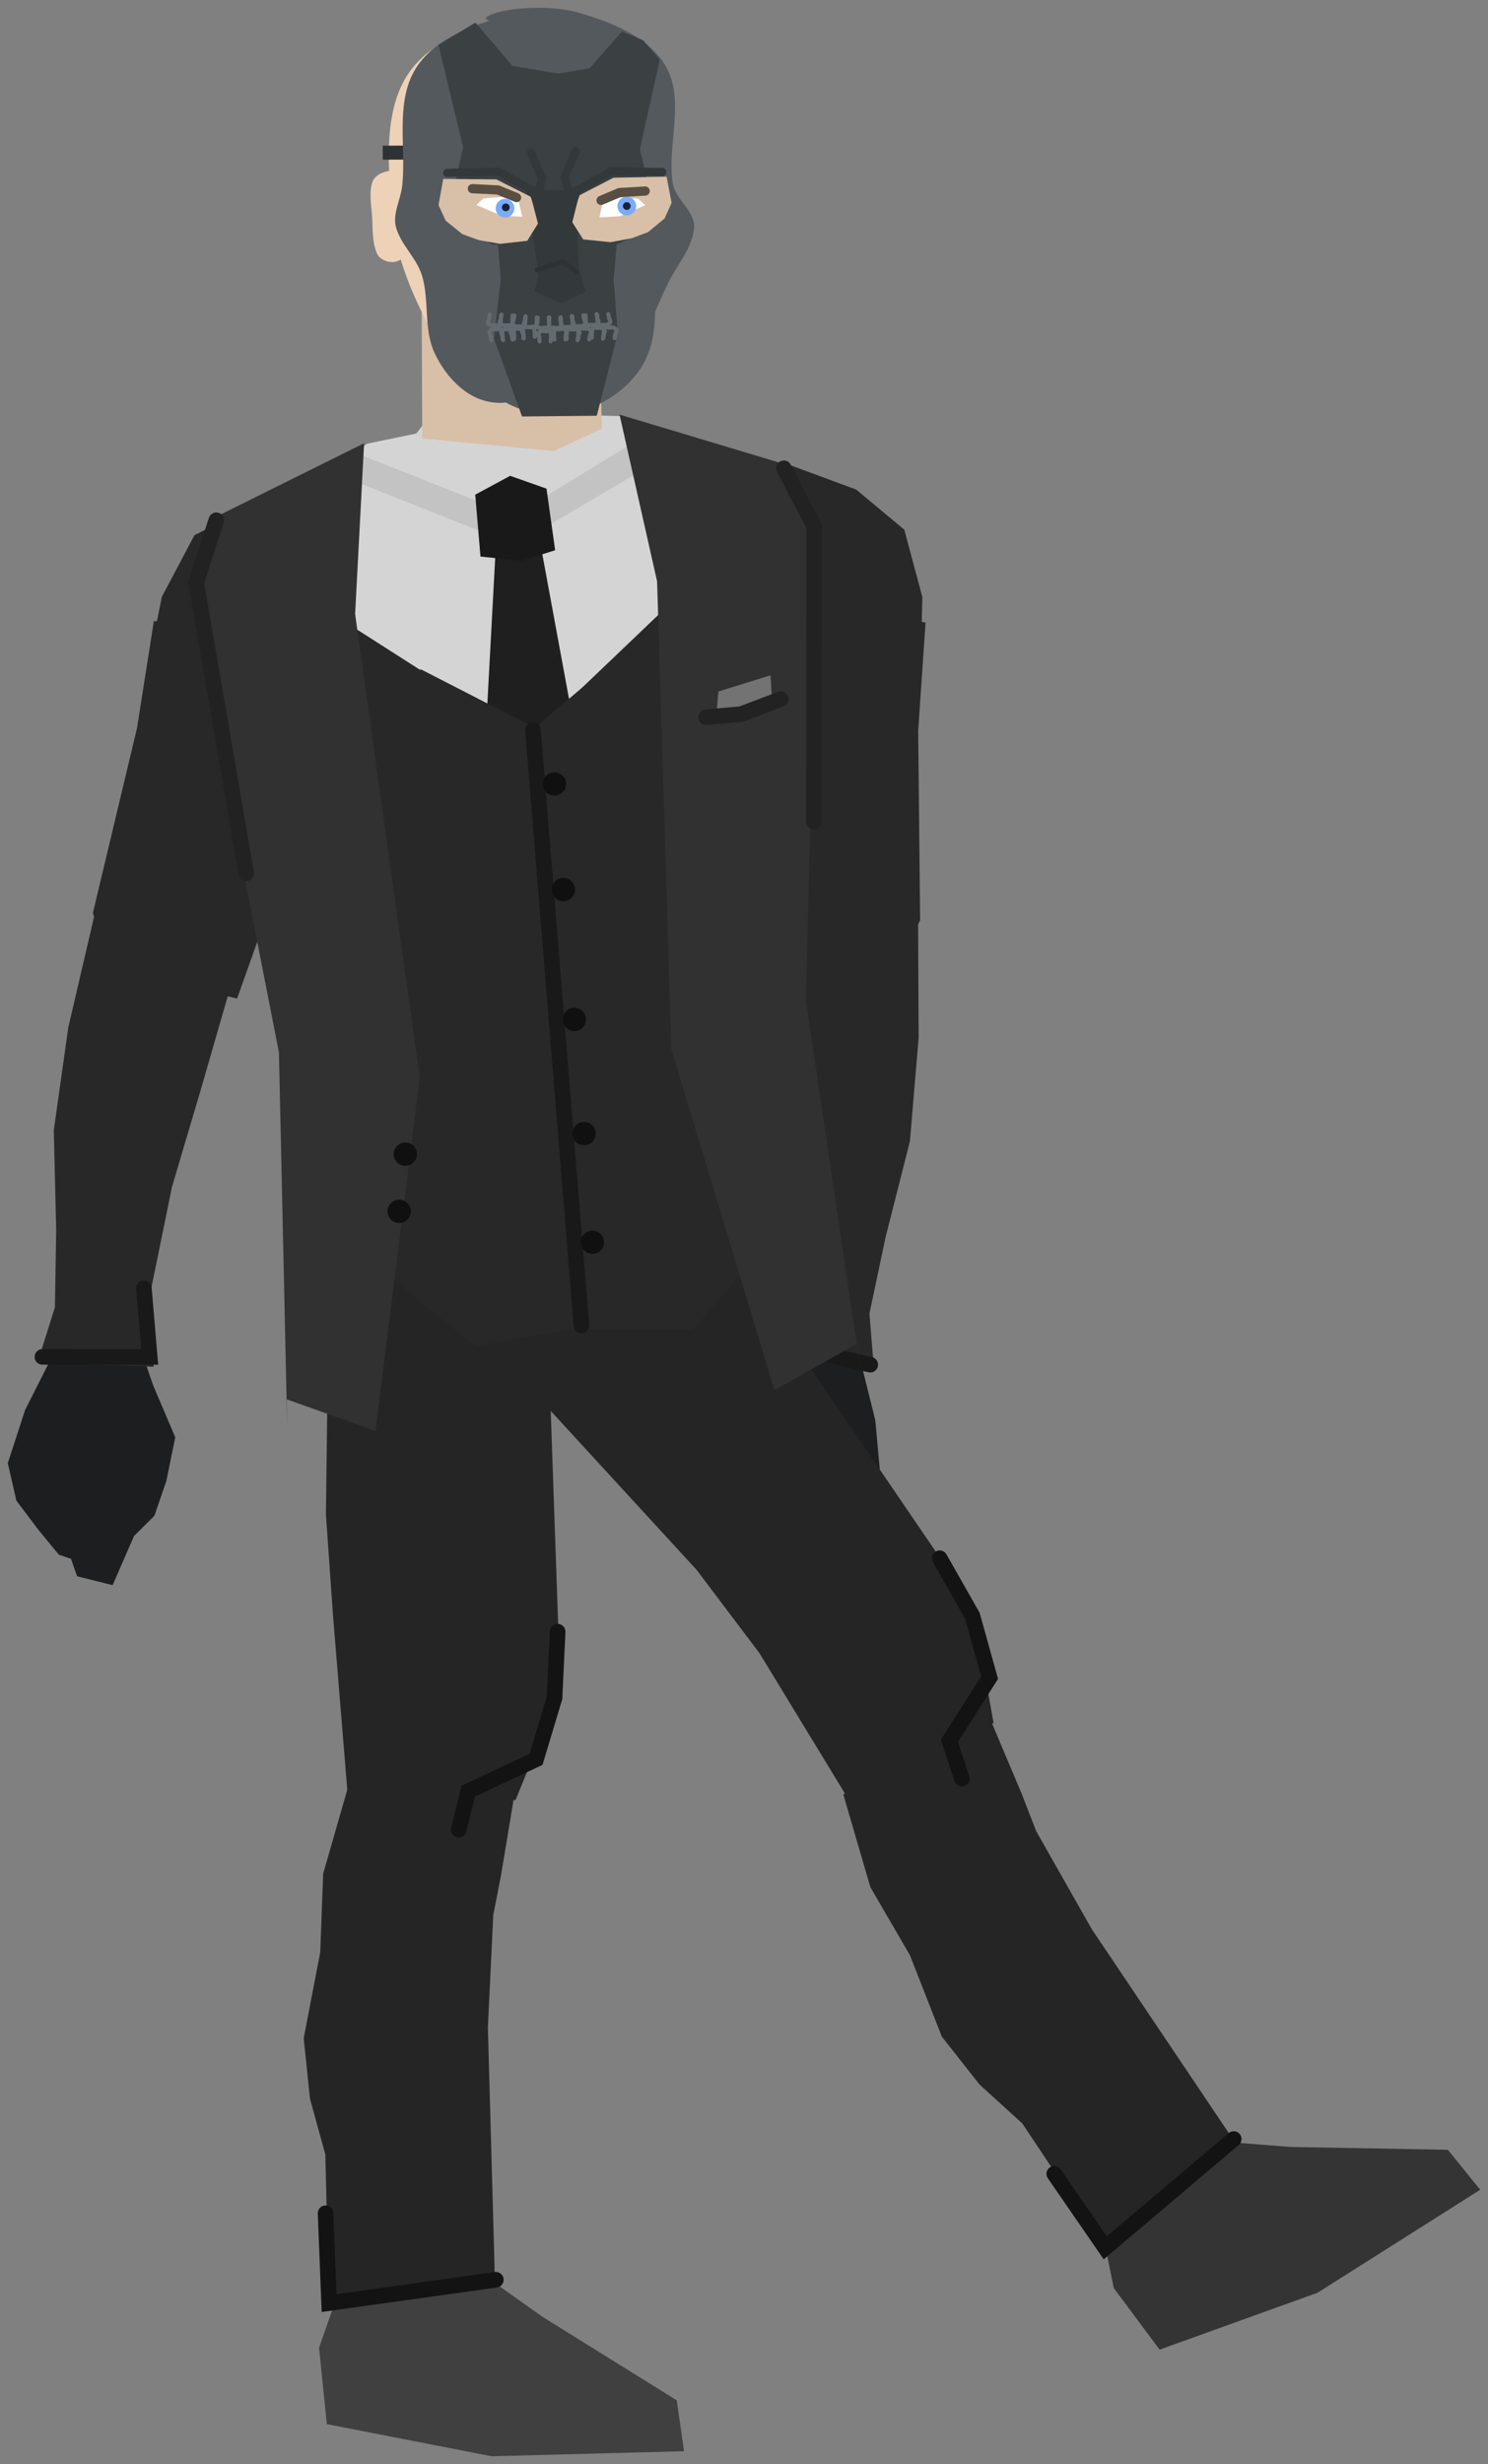 <svg xmlns="http://www.w3.org/2000/svg" xmlns:xlink="http://www.w3.org/1999/xlink" version="1.1" width="191.111" height="316.408" viewBox="2.063 -0.471 191.111 316.408">
  <rect x="2.063" y="-0.471" width="191.111" height="316.408" fill="#808080" stroke="none"/>
  <!-- Exported by Scratch - http://scratch.mit.edu/ -->
  <g id="ID0.7085462282411754">
    <g id="ID0.5880346246995032">
      <path id="ID0.6829322893172503" fill="#1D1E1F" stroke="none" stroke-linecap="round" d="M 8.44 174.345 L 19.661 171.428 L 21.758 177.482 L 24.573 184.098 L 23.429 189.698 L 21.889 194.175 L 19.276 196.766 L 16.529 203.08 L 11.97 201.94 L 11.178 199.695 L 9.619 199.168 L 6.951 195.915 L 4.164 192.221 L 3.062 187.412 L 5.292 180.576 L 8.44 174.345 Z " stroke-width="0.816"/>
      <g id="ID0.9434720128774643">
        <path id="ID0.6507829907350242" fill="#282828" stroke="none" stroke-linecap="round" d="M 15.921 109.623 L 32.477 123.421 L 27.766 139.75 L 24.153 151.929 L 20.926 167.728 L 21.809 175.033 L 6.871 174.523 L 9.118 167.399 L 9.279 157.432 L 8.972 144.661 L 10.835 131.459 L 15.921 109.623 Z " stroke-width="0.816"/>
        <path id="ID0.9892375003546476" fill="none" stroke="#191919" stroke-width="2" stroke-linecap="round" d="M 7.511 173.768 L 21.289 173.775 L 20.541 164.947 "/>
      </g>
    </g>
    <path id="ID0.7729651997797191" fill="#282828" stroke="none" stroke-linecap="round" d="M 21.822 79.295 L 45.589 79.916 L 41.962 99.949 L 37.426 110.323 L 35.484 119.409 L 32.509 127.763 L 15.913 123.633 L 13.997 116.743 L 19.657 93.042 L 21.822 79.295 Z " stroke-width="0.959"/>
    <path id="ID0.4757494777441025" fill="#282828" stroke="none" stroke-linecap="round" d="M 34.21 64.602 L 43.206 63.428 L 58.987 70.057 L 47.828 94.465 L 36.697 98.281 L 31.956 98.842 L 28.927 96.117 L 26.329 92.84 L 20.77 89.6 L 21.242 84.143 L 22.849 76.176 L 27.038 68.251 L 34.21 64.602 Z " stroke-width="0.483"/>
  </g>
  <g id="ID0.7085462282411754">
    <g id="ID0.5880346246995032">
      <path id="ID0.6829322893172503" fill="#1D1E1F" stroke="none" stroke-linecap="round" d="M 112.797 175.124 L 102.506 169.786 L 99.116 175.221 L 94.9 181.046 L 94.77 186.76 L 95.275 191.467 L 97.247 194.575 L 98.522 201.341 L 103.22 201.244 L 104.491 199.231 L 106.128 199.064 L 109.453 196.486 L 112.992 193.504 L 115.135 189.06 L 114.481 181.9 L 112.797 175.124 Z " stroke-width="0.816"/>
      <g id="ID0.9434720128774643">
        <path id="ID0.6507829907350242" fill="#282828" stroke="none" stroke-linecap="round" d="M 119.945 110.365 L 100.736 120.137 L 101.697 137.104 L 102.511 149.781 L 102.145 165.902 L 99.66 172.828 L 114.337 175.653 L 113.73 168.207 L 115.789 158.454 L 118.929 146.071 L 120.048 132.785 L 119.945 110.365 Z " stroke-width="0.816"/>
        <path id="ID0.9892375003546476" fill="none" stroke="#191919" stroke-width="2" stroke-linecap="round" d="M 113.831 174.768 L 100.397 171.712 L 103.09 163.271 "/>
      </g>
    </g>
    <path id="ID0.7729651997797191" fill="#282828" stroke="none" stroke-linecap="round" d="M 120.935 79.484 L 97.625 74.805 L 96.707 95.143 L 98.823 106.266 L 98.696 115.556 L 99.738 124.362 L 116.838 124.026 L 120.238 117.734 L 119.99 93.368 L 120.935 79.484 Z " stroke-width="0.959"/>
    <path id="ID0.4757494777441025" fill="#282828" stroke="none" stroke-linecap="round" d="M 112.025 62.393 L 103.516 59.248 L 86.656 62.202 L 92.108 88.48 L 102.112 94.676 L 106.61 96.277 L 110.168 94.293 L 113.43 91.677 L 119.57 89.753 L 120.324 84.328 L 120.528 76.203 L 118.206 67.545 L 112.025 62.393 Z " stroke-width="0.483"/>
  </g>
  <g id="ID0.6660797297954559">
    <path id="ID0.5368814701214433" fill="#343434" stroke="none" stroke-linecap="round" d="M 145.109 293.337 L 143.255 284.235 L 142.591 273.978 L 154.159 274.144 L 167.726 275.218 L 188.018 275.586 L 192.173 280.719 L 171.281 293.942 L 150.998 301.248 L 145.109 293.337 Z " stroke-width="0.77"/>
    <g id="ID0.5077062323689461">
      <path id="ID0.05466862628236413" fill="#252525" stroke="none" stroke-linecap="round" d="M 110.379 229.971 L 127.571 216.317 L 133.314 229.942 L 135.145 234.667 L 142.293 247.265 L 160.891 274.942 L 143.787 287.844 L 133.364 272.202 L 127.864 267.199 L 123.03 261.058 L 118.933 250.61 L 113.851 241.863 L 110.379 229.971 Z " stroke-width="0.6"/>
      <path id="ID0.5319394422695041" fill="none" stroke="#131313" stroke-width="2" stroke-linecap="round" d="M 160.516 274.203 L 144.015 288.176 L 137.465 278.671 "/>
    </g>
    <g id="ID0.8820344842970371">
      <path id="ID0.3809091211296618" fill="#252525" stroke="none" stroke-linecap="round" d="M 64.275 171.43 L 82.213 138.796 L 95.277 159.239 L 122.688 199.419 L 127.579 209.007 L 129.673 220.794 L 121.557 222.892 L 110.932 230.412 L 99.608 211.816 L 91.526 201.108 L 64.275 171.43 Z " stroke-width="0.731"/>
      <path id="ID0.9495224836282432" fill="none" stroke="#131313" stroke-width="2" stroke-linecap="round" d="M 122.752 199.623 L 126.951 207.014 L 129.163 214.958 L 123.995 223.069 L 125.595 227.91 "/>
    </g>
  </g>
  <g id="ID0.18228224432095885">
    <path id="ID0.5368814701214433" fill="#404040" stroke="none" stroke-linecap="round" d="M 43.04 301.002 L 46.114 292.236 L 50.802 283.089 L 60.649 289.161 L 71.747 297.038 L 88.981 307.756 L 89.918 314.293 L 65.201 314.938 L 44.04 310.812 L 43.04 301.002 Z " stroke-width="0.77"/>
    <g id="ID0.5077062323689461">
      <path id="ID0.05466862628236413" fill="#252525" stroke="none" stroke-linecap="round" d="M 46.992 228.218 L 68.82 225.866 L 66.392 240.451 L 65.414 245.423 L 64.724 259.892 L 65.652 293.224 L 44.301 294.988 L 43.85 276.197 L 41.875 269.029 L 41.071 261.255 L 43.192 250.235 L 43.571 240.126 L 46.992 228.218 Z " stroke-width="0.6"/>
      <path id="ID0.5319394422695041" fill="none" stroke="#131313" stroke-width="2" stroke-linecap="round" d="M 65.748 292.275 L 44.333 295.268 L 43.877 283.733 "/>
    </g>
    <g id="ID0.8820344842970371">
      <path id="ID0.3809091211296618" fill="#252525" stroke="none" stroke-linecap="round" d="M 44.457 151.49 L 71.967 136.043 L 72.084 160.304 L 73.779 208.914 L 72.79 219.632 L 68.26 230.713 L 60.279 228.149 L 46.733 230.165 L 44.84 207.053 L 43.922 193.996 L 44.457 151.49 Z " stroke-width="0.731"/>
      <path id="ID0.9495224836282432" fill="none" stroke="#131313" stroke-width="2" stroke-linecap="round" d="M 73.686 209.057 L 73.285 217.548 L 70.909 225.445 L 62.206 229.538 L 60.971 234.485 "/>
    </g>
  </g>
  <g id="ID0.8990198895335197">
    <path id="ID0.17576928716152906" fill="#DBDBDB" stroke="none" d="M 67.915 57.29 L 67.666 57.311 L 67.666 57.311 L 67.915 57.29 L 67.915 57.29 Z " stroke-width="1"/>
    <path id="ID0.4270821204409003" fill="#252525" stroke="none" stroke-linecap="round" d="M 76.064 179.088 L 66.294 66.756 L 83.797 67.762 L 90.96 71.599 L 94.069 75.456 L 101.806 86.412 L 101.76 96.912 L 101.158 102.437 L 103.261 109.221 L 104.085 114.655 L 102.387 121.682 L 101.105 127.012 L 100.508 136.353 L 103.4 158.116 L 98.791 166.64 L 94.411 173.146 L 76.064 179.088 Z " stroke-width="0.476"/>
    <path id="ID0.4270821204409003" fill="#252525" stroke="none" stroke-linecap="round" d="M 76.192 179.178 L 66.928 66.802 L 49.844 70.738 L 43.429 75.725 L 41.013 80.05 L 35.229 92.152 L 37.04 102.494 L 38.563 107.839 L 37.631 114.88 L 37.733 120.376 L 40.589 127.016 L 42.749 132.055 L 44.908 141.163 L 45.718 163.102 L 51.695 170.73 L 57.106 176.406 L 76.192 179.178 Z " stroke-width="0.476"/>
    <path id="ID0.5114514343440533" fill="#282828" stroke="none" d="M 40.646 70.266 L 93.457 65.793 L 100.905 153.728 L 48.094 158.201 L 40.646 70.266 Z " stroke-width="1.007"/>
    <path id="ID0.9286923445761204" fill="#D4D4D4" stroke="none" stroke-linecap="round" d="M 55.531 55.2 L 71.172 35.072 L 65.673 54.485 L 70.346 94.706 L 30.081 68.968 L 49.238 56.498 L 55.531 55.2 Z " stroke-width="0.476"/>
    <path id="ID0.9286923445761204" fill="#D4D4D4" stroke="none" stroke-linecap="round" d="M 71.757 52.715 L 56.554 36.561 L 65.241 54.772 L 69.826 94.523 L 102.761 63.062 L 82.051 52.966 L 71.757 52.715 Z " stroke-width="0.476"/>
    <path id="ID0.39874776685610414" fill="#C3C3C3" stroke="none" stroke-linecap="round" d="M 47.465 57.581 L 68.096 65.74 L 85.144 55.303 L 89.314 57.095 L 68.221 69.518 L 43.884 59.848 L 47.465 57.581 Z " stroke-width="0.944"/>
    <path id="ID0.13444371055811644" fill="#1F1F1F" stroke="none" stroke-linecap="round" d="M 65.845 67.802 L 71.055 67.11 L 76.251 95.272 L 64.286 96.788 L 65.845 67.802 Z " stroke-width="1"/>
    <path id="ID0.751046194229275" fill="#191919" stroke="none" stroke-linecap="round" d="M 63.099 63.052 L 67.586 60.63 L 72.252 62.277 L 73.363 70.186 L 69.062 71.544 L 63.773 70.999 L 63.099 63.052 Z " stroke-width="1.1"/>
    <path id="ID0.7854711129330099" fill="#282828" stroke="none" stroke-linecap="round" d="M 56.049 85.442 L 70.737 92.98 L 83.615 82.104 L 83.1 99.71 L 59.932 101.672 L 56.049 85.442 Z " stroke-width="1"/>
    <path id="ID0.562834897544235" fill="#282828" stroke="none" stroke-linecap="round" d="M 45.393 158.101 L 75.05 149.818 L 76.759 169.996 L 63.164 172.402 L 45.393 158.101 Z " stroke-width="1"/>
    <path id="ID0.562834897544235" fill="#282828" stroke="none" stroke-linecap="round" d="M 106.097 153.21 L 75.47 150.034 L 77.179 170.211 L 90.985 170.296 L 106.097 153.21 Z " stroke-width="1"/>
    <path id="ID0.6824178956449032" fill="none" stroke="#191919" stroke-width="2" stroke-linecap="round" d="M 70.509 93.25 L 76.738 169.747 "/>
    <path id="ID0.4144489667378366" fill="#313131" stroke="none" stroke-linecap="round" d="M 29.323 66.129 L 48.826 56.448 L 47.672 78.374 L 55.975 137.886 L 50.285 183.278 L 38.903 179.224 L 38.949 182.733 L 37.887 134.651 L 29.504 91.956 L 27.136 75.848 L 29.323 66.129 Z " stroke-width="1"/>
    <path id="ID0.5234400681219995" fill="#101010" stroke="none" d="M 73.146 98.709 C 73.557 98.674 73.944 98.81 74.237 99.057 C 74.53 99.304 74.728 99.663 74.763 100.074 C 74.798 100.485 74.662 100.872 74.415 101.165 C 74.168 101.458 73.81 101.656 73.398 101.691 C 72.987 101.726 72.6 101.59 72.307 101.343 C 72.015 101.096 71.816 100.737 71.781 100.326 C 71.746 99.915 71.882 99.528 72.129 99.235 C 72.376 98.942 72.735 98.744 73.146 98.709 Z " stroke-width="0.63"/>
    <path id="ID0.5234400681219995" fill="#101010" stroke="none" d="M 74.294 112.261 C 74.705 112.226 75.092 112.361 75.385 112.608 C 75.677 112.855 75.876 113.214 75.911 113.625 C 75.946 114.036 75.81 114.423 75.563 114.716 C 75.316 115.009 74.957 115.208 74.546 115.242 C 74.135 115.277 73.748 115.142 73.455 114.895 C 73.162 114.648 72.964 114.289 72.929 113.878 C 72.894 113.467 73.03 113.08 73.277 112.787 C 73.524 112.494 73.882 112.295 74.294 112.261 Z " stroke-width="0.63"/>
    <path id="ID0.5234400681219995" fill="#101010" stroke="none" d="M 76.948 143.598 C 77.359 143.564 77.746 143.699 78.039 143.946 C 78.332 144.193 78.53 144.552 78.565 144.963 C 78.6 145.374 78.465 145.761 78.218 146.054 C 77.971 146.347 77.612 146.545 77.201 146.58 C 76.789 146.615 76.402 146.48 76.11 146.233 C 75.817 145.986 75.618 145.627 75.583 145.216 C 75.549 144.804 75.684 144.417 75.931 144.125 C 76.178 143.832 76.537 143.633 76.948 143.598 Z " stroke-width="0.63"/>
    <path id="ID0.5234400681219995" fill="#101010" stroke="none" d="M 75.707 128.951 C 76.118 128.916 76.505 129.051 76.798 129.298 C 77.091 129.546 77.29 129.904 77.325 130.315 C 77.359 130.727 77.224 131.114 76.977 131.406 C 76.73 131.699 76.371 131.898 75.96 131.933 C 75.549 131.968 75.162 131.832 74.869 131.585 C 74.576 131.338 74.377 130.979 74.343 130.568 C 74.308 130.157 74.443 129.77 74.69 129.477 C 74.937 129.184 75.296 128.986 75.707 128.951 Z " stroke-width="0.63"/>
    <path id="ID0.5234400681219995" fill="#101010" stroke="none" d="M 78.03 157.557 C 78.441 157.522 78.828 157.657 79.121 157.905 C 79.414 158.152 79.612 158.51 79.647 158.922 C 79.682 159.333 79.547 159.72 79.299 160.012 C 79.052 160.305 78.694 160.504 78.282 160.539 C 77.871 160.573 77.484 160.438 77.192 160.191 C 76.899 159.944 76.7 159.585 76.665 159.174 C 76.63 158.763 76.766 158.376 77.013 158.083 C 77.26 157.79 77.619 157.592 78.03 157.557 Z " stroke-width="0.63"/>
    <path id="ID0.4144489667378366" fill="#313131" stroke="none" stroke-linecap="round" d="M 102.485 59.029 L 81.632 52.767 L 86.457 74.186 L 88.283 134.246 L 101.526 178.034 L 112.064 172.124 L 112.609 175.59 L 105.569 128.015 L 106.651 84.518 L 106.276 68.242 L 102.485 59.029 Z " stroke-width="1"/>
    <path id="ID0.8752945330925286" fill="none" stroke="#222222" stroke-width="2" stroke-linecap="round" d="M 29.843 66.336 L 27.259 74.332 L 33.683 111.674 "/>
    <path id="ID0.8752945330925286" fill="none" stroke="#222222" stroke-width="2" stroke-linecap="round" d="M 102.74 59.66 L 106.632 67.108 L 106.58 104.997 "/>
    <path id="ID0.5234400681219995" fill="#101010" stroke="none" d="M 53.989 146.245 C 54.401 146.211 54.788 146.346 55.081 146.593 C 55.373 146.84 55.572 147.199 55.607 147.61 C 55.642 148.021 55.506 148.408 55.259 148.701 C 55.012 148.994 54.653 149.192 54.242 149.227 C 53.831 149.262 53.444 149.127 53.151 148.88 C 52.858 148.633 52.66 148.274 52.625 147.863 C 52.59 147.452 52.725 147.065 52.972 146.772 C 53.22 146.479 53.578 146.28 53.989 146.245 Z " stroke-width="0.63"/>
    <path id="ID0.5234400681219995" fill="#101010" stroke="none" d="M 53.206 153.588 C 53.618 153.553 54.005 153.688 54.297 153.935 C 54.59 154.183 54.789 154.541 54.824 154.952 C 54.858 155.364 54.723 155.751 54.476 156.043 C 54.229 156.336 53.87 156.535 53.459 156.57 C 53.048 156.604 52.661 156.469 52.368 156.222 C 52.075 155.975 51.877 155.616 51.842 155.205 C 51.807 154.794 51.942 154.407 52.189 154.114 C 52.437 153.821 52.795 153.623 53.206 153.588 Z " stroke-width="0.63"/>
    <g id="ID0.20783481979742646">
      <path id="ID0.5848579816520214" fill="#737373" stroke="none" stroke-linecap="round" d="M 94.329 88.322 L 101.028 86.249 L 101.257 90.144 L 94.075 91.254 L 94.329 88.322 Z " stroke-width="1"/>
      <path id="ID0.13105127029120922" fill="none" stroke="#222222" stroke-width="2" stroke-linecap="round" d="M 92.751 91.617 L 97.235 91.237 L 102.34 89.299 "/>
    </g>
  </g>
  <path id="ID0.46110434643924236" fill="#D8BFA7" stroke="none" stroke-linecap="round" d="M 56.204 35.729 L 78.818 35.624 L 79.374 54.571 L 73.193 57.45 L 56.297 55.828 L 56.204 35.729 Z " stroke-width="1.088"/>
  <path id="ID0.8999492498114705" fill="#EDD2B8" stroke="none" stroke-linecap="round" d="M 74.488 3.742 C 78.895 4.201 83.639 6.889 85.789 10.762 C 88.243 15.184 86.393 20.784 86.644 25.786 C 86.761 27.525 86.999 29.342 86.567 31.095 C 86.075 34.253 84.902 37.268 83.918 40.405 C 83.255 42.519 83.075 44.856 81.915 46.764 C 80.61 49.023 79.281 52.163 76.684 52.631 C 72.833 53.324 68.748 51.502 65.291 49.763 C 62.45 48.334 59.786 46.134 58.199 43.369 C 55.356 38.237 52.768 32.589 52.355 26.707 C 51.898 20.186 51.09 12.124 55.822 7.385 C 60.053 2.824 67.938 3.063 74.488 3.742 Z " stroke-width="0.508"/>
  <path id="ID0.8194515448994935" fill="#EDD2B8" stroke="none" stroke-linecap="round" d="M 52.624 21.472 C 53.478 21.555 54.099 22.121 54.611 23.178 C 55.123 24.235 55.443 25.695 55.451 27.309 C 55.458 28.923 55.151 30.387 54.649 31.448 C 54.147 32.509 53.53 33.054 52.678 33.172 C 51.895 33.279 50.888 32.855 50.523 32.182 C 49.837 30.687 49.949 28.91 49.851 27.335 C 49.754 25.788 49.386 24.087 49.979 22.685 C 50.454 21.828 51.728 21.385 52.624 21.472 Z " stroke-width="1"/>
  <path id="ID0.5768358684144914" fill="#2E3234" stroke="none" d="M 51.213 18.238 L 57.213 18.21 L 57.221 20.01 L 51.221 20.038 L 51.213 18.238 Z " stroke-width="1"/>
  <path id="ID0.3245162623934448" fill="#54595E" stroke="none" stroke-linecap="round" d="M 72.956 4.858 C 76.212 4.843 79.174 7.457 81.329 11.692 C 83.485 15.927 84.273 22.645 84.865 28.253 C 85.468 33.979 87.399 40.208 85.094 45.452 C 83.318 49.492 78.386 52.586 73.879 52.854 C 69.622 53.111 64.471 50.665 62.45 46.807 C 59.595 41.355 60.88 34.565 61.265 28.362 C 61.615 22.735 62.529 16.024 64.646 11.77 C 66.762 7.515 69.7 4.873 72.956 4.858 Z " stroke-width="1"/>
  <path id="ID0.8999492498114705" fill="#54595E" stroke="none" stroke-linecap="round" d="M 76.338 1.142 C 80.595 2.37 85.489 4.289 87.639 8.162 C 90.093 12.584 87.647 18.247 88.494 23.186 C 88.829 25.137 91.31 26.633 91.212 28.711 C 91.042 31.384 88.942 33.593 87.766 36.093 C 86.488 38.807 85.365 41.673 83.765 44.164 C 82.351 46.367 80.881 48.876 78.534 50.031 C 76.727 50.919 74.114 51.178 72.539 49.957 C 71.287 48.987 72.419 46.765 72.034 45.21 C 71.697 43.29 70.394 41.563 70.382 39.578 C 70.353 34.054 72.193 28.609 72.185 23.084 C 72.177 17.007 72.483 10.759 70.476 5.081 C 69.709 2.909 63.49 2.366 64.567 1.705 C 66.236 0.522 72.567 0.055 76.338 1.142 Z " stroke-width="0.508"/>
  <path id="ID0.8999492498114705" fill="#54595E" stroke="none" stroke-linecap="round" d="M 65.012 2.164 C 61.235 3.313 57.03 5.303 55.162 8.84 C 52.886 13.123 54.221 18.518 53.73 23.326 C 53.549 25.091 52.494 26.907 52.891 28.588 C 53.472 30.914 55.593 32.656 56.274 34.948 C 57.211 38.106 56.472 41.743 57.818 44.721 C 58.896 47.106 60.745 49.405 63.103 50.539 C 64.919 51.41 67.534 51.645 69.097 50.409 C 70.341 49.427 69.187 47.216 69.558 45.657 C 69.877 43.734 71.165 41.995 71.157 40.01 C 71.135 34.486 69.245 29.059 69.201 23.533 C 69.153 17.457 69.249 11.348 70.743 5.516 C 71.146 3.949 75.828 3.221 74.87 2.627 C 72.975 1.46 68.157 1.131 65.012 2.164 Z " stroke-width="0.508"/>
  <path id="ID0.45774566335603595" fill="#54595E" stroke="none" stroke-linecap="round" d="M 73.629 36.756 C 75.733 36.746 77.279 38.003 79.028 38.797 C 80.624 39.522 83.629 39.646 83.626 41.46 C 83.651 44.292 81.177 46.747 79.075 48.765 C 77.688 50.095 75.798 50.846 73.694 50.856 C 71.59 50.866 69.784 50.031 68.295 48.815 C 66.235 47.133 63.598 45.155 63.631 42.553 C 63.576 40.561 66.497 39.83 68.249 38.847 C 69.924 37.905 71.525 36.766 73.629 36.756 Z " stroke-width="1"/>
  <path id="ID0.6934182443656027" fill="#54595E" stroke="none" stroke-linecap="round" d="M 59.278 31.171 L 72.547 35.209 L 86.626 30.643 L 83.657 37.407 L 83.178 41.91 L 63.331 42.652 L 62.153 36.507 L 59.278 31.171 Z " stroke-width="1"/>
  <path id="ID0.6236958587542176" fill="#3B4043" stroke="none" stroke-linecap="round" d="M 65.792 27.922 L 81.542 27.799 L 80.877 35.402 L 81.409 42.35 L 78.708 52.913 L 69.109 53.007 L 65.512 43.024 L 66.377 35.42 L 65.792 27.922 Z " stroke-width="1"/>
  <path id="ID0.6043254472315311" fill="#3B4043" stroke="none" stroke-linecap="round" d="M 58.382 5.302 L 63.119 2.43 L 67.895 8.008 L 74.4 9.077 L 73.24 28.383 L 70.603 31.245 L 65.251 30.92 L 61.692 28.837 L 60.074 24.944 L 61.543 18.437 L 58.382 5.302 Z " stroke-width="1"/>
  <path id="ID0.6043254472315311" fill="#3B4043" stroke="none" stroke-linecap="round" d="M 86.795 7.2 L 84.684 4.71 L 81.928 3.572 L 77.8 8.292 L 71.305 9.422 L 72.645 28.716 L 75.308 31.553 L 80.657 31.179 L 85.147 29.158 L 85.779 25.155 L 84.249 18.662 L 86.795 7.2 Z " stroke-width="1"/>
  <path id="ID0.9914007503539324" fill="#33383A" stroke="none" d="M 71.328 35.547 L 69.624 23.804 L 76.075 24.075 L 76.428 35.473 L 71.328 35.547 Z " stroke-width="1"/>
  <path id="ID0.28340246016159654" fill="#D8BFA7" stroke="none" stroke-linecap="round" d="M 58.991 22.506 L 65.811 22.567 L 70.265 24.818 L 71.158 28.236 L 69.782 30.451 L 66.274 30.841 L 63.527 30.356 L 61.429 29.588 L 59.299 27.855 L 58.384 25.869 L 58.991 22.506 Z " stroke-width="0.595"/>
  <path id="ID0.28340246016159654" fill="#D8BFA7" stroke="none" stroke-linecap="round" d="M 87.68 22.225 L 80.86 22.35 L 76.428 24.642 L 75.566 28.068 L 76.963 30.27 L 80.474 30.627 L 83.217 30.117 L 85.307 29.329 L 87.422 27.577 L 88.318 25.582 L 87.68 22.225 Z " stroke-width="0.595"/>
  <path id="ID0.17377300979569554" fill="#FFFFFF" stroke="none" stroke-linecap="round" d="M 63.236 25.848 L 64.139 25.013 L 66.425 24.818 L 68.68 25.414 L 69.142 27.362 L 66.504 27.242 L 63.236 25.848 Z " stroke-width="1"/>
  <path id="ID0.17377300979569554" fill="#FFFFFF" stroke="none" stroke-linecap="round" d="M 84.941 25.874 L 84.03 25.048 L 81.742 24.875 L 79.492 25.491 L 79.049 27.443 L 81.686 27.299 L 84.941 25.874 Z " stroke-width="1"/>
  <path id="ID0.44800941413268447" fill="none" stroke="#33383A" stroke-width="1.05" stroke-linecap="round" d="M 72.114 28.29 L 70.466 23.991 L 66.07 21.569 L 59.505 21.731 "/>
  <path id="ID0.12448931112885475" fill="#33383A" stroke="none" stroke-linecap="round" d="M 71.527 33.749 L 76.328 33.826 L 77.292 36.972 L 74.199 38.486 L 70.692 36.953 L 71.527 33.749 Z " stroke-width="1"/>
  <path id="ID0.44800941413268447" fill="none" stroke="#33383A" stroke-width="1.05" stroke-linecap="round" d="M 70.92 25.044 L 71.71 22.473 L 70.25 19.115 "/>
  <path id="ID0.44800941413268447" fill="none" stroke="#33383A" stroke-width="1.05" stroke-linecap="round" d="M 75.402 24.872 L 74.587 22.308 L 76.017 18.937 "/>
  <g id="ID0.32985211815685034">
    <g id="ID0.08651347272098064">
      <g id="ID0.07771636918187141">
        <path id="ID0.7001032647676766" fill="none" stroke="#646B70" stroke-width="0.524" stroke-linecap="round" d="M 64.975 39.928 C 64.975 39.928 64.913 40.296 64.873 40.478 C 64.836 40.65 64.681 40.826 64.745 40.989 C 64.81 41.159 65.019 41.246 65.191 41.302 C 65.358 41.355 65.541 41.298 65.715 41.299 C 65.89 41.301 66.155 41.463 66.239 41.31 C 66.439 40.944 66.39 40.065 66.39 40.065 "/>
        <path id="ID0.7001032647676766" fill="none" stroke="#646B70" stroke-width="0.524" stroke-linecap="round" d="M 66.475 39.921 C 66.475 39.921 66.413 40.289 66.373 40.471 C 66.336 40.643 66.181 40.819 66.245 40.983 C 66.31 41.152 66.519 41.239 66.691 41.295 C 66.858 41.348 67.041 41.291 67.215 41.292 C 67.39 41.294 67.655 41.456 67.739 41.303 C 67.939 40.937 67.89 40.058 67.89 40.058 "/>
      </g>
      <g id="ID0.07771636918187141">
        <path id="ID0.7001032647676766" fill="none" stroke="#646B70" stroke-width="0.524" stroke-linecap="round" d="M 68.126 40.063 C 68.126 40.063 68.063 40.431 68.024 40.614 C 67.987 40.785 67.832 40.961 67.895 41.125 C 67.961 41.294 68.169 41.382 68.342 41.437 C 68.508 41.49 68.691 41.433 68.866 41.435 C 69.04 41.436 69.306 41.598 69.39 41.445 C 69.59 41.079 69.541 40.201 69.541 40.201 "/>
        <path id="ID0.7001032647676766" fill="none" stroke="#646B70" stroke-width="0.524" stroke-linecap="round" d="M 69.576 40.156 C 69.576 40.156 69.514 40.525 69.474 40.707 C 69.437 40.878 69.282 41.054 69.346 41.218 C 69.411 41.388 69.62 41.475 69.792 41.53 C 69.959 41.583 70.142 41.527 70.316 41.528 C 70.491 41.529 70.757 41.692 70.84 41.539 C 71.041 41.172 70.992 40.294 70.992 40.294 "/>
      </g>
      <path id="ID0.7001032647676766" fill="none" stroke="#646B70" stroke-width="0.524" stroke-linecap="round" d="M 71.125 40.319 C 71.125 40.319 71.101 40.692 71.081 40.877 C 71.062 41.051 70.927 41.243 71.007 41.399 C 71.09 41.561 71.306 41.626 71.484 41.663 C 71.655 41.698 71.831 41.623 72.005 41.605 C 72.178 41.589 72.46 41.722 72.527 41.561 C 72.688 41.176 72.547 40.307 72.547 40.307 "/>
    </g>
    <g id="ID0.08651347272098064">
      <g id="ID0.07771636918187141">
        <path id="ID0.7001032647676766" fill="none" stroke="#646B70" stroke-width="0.524" stroke-linecap="round" d="M 80.19 39.857 C 80.19 39.857 80.256 40.225 80.297 40.407 C 80.336 40.578 80.492 40.752 80.43 40.917 C 80.366 41.087 80.159 41.176 79.986 41.233 C 79.821 41.288 79.637 41.233 79.463 41.236 C 79.288 41.238 79.024 41.403 78.939 41.251 C 78.735 40.887 78.776 40.008 78.776 40.008 "/>
        <path id="ID0.7001032647676766" fill="none" stroke="#646B70" stroke-width="0.524" stroke-linecap="round" d="M 78.69 39.864 C 78.69 39.864 78.756 40.232 78.797 40.414 C 78.836 40.585 78.992 40.759 78.93 40.924 C 78.866 41.094 78.659 41.183 78.486 41.24 C 78.321 41.294 78.137 41.239 77.963 41.242 C 77.788 41.245 77.524 41.41 77.439 41.258 C 77.235 40.894 77.276 40.015 77.276 40.015 "/>
      </g>
      <g id="ID0.07771636918187141">
        <path id="ID0.7001032647676766" fill="none" stroke="#646B70" stroke-width="0.524" stroke-linecap="round" d="M 76.99 40.022 C 76.99 40.022 77.056 40.39 77.098 40.571 C 77.136 40.743 77.293 40.917 77.231 41.081 C 77.167 41.252 76.96 41.341 76.787 41.398 C 76.621 41.452 76.438 41.397 76.263 41.4 C 76.089 41.403 75.825 41.568 75.74 41.416 C 75.536 41.051 75.577 40.173 75.577 40.173 "/>
        <path id="ID0.7001032647676766" fill="none" stroke="#646B70" stroke-width="0.524" stroke-linecap="round" d="M 75.491 40.129 C 75.491 40.129 75.557 40.497 75.598 40.678 C 75.637 40.849 75.793 41.024 75.731 41.188 C 75.668 41.358 75.46 41.448 75.288 41.505 C 75.122 41.559 74.938 41.504 74.764 41.507 C 74.589 41.51 74.325 41.675 74.24 41.523 C 74.036 41.158 74.077 40.279 74.077 40.279 "/>
      </g>
      <path id="ID0.7001032647676766" fill="none" stroke="#646B70" stroke-width="0.524" stroke-linecap="round" d="M 74.044 40.305 C 74.044 40.305 74.071 40.678 74.093 40.863 C 74.113 41.037 74.251 41.228 74.172 41.384 C 74.091 41.547 73.875 41.614 73.697 41.653 C 73.527 41.689 73.35 41.615 73.176 41.6 C 73.002 41.585 72.722 41.721 72.654 41.561 C 72.489 41.177 72.622 40.307 72.622 40.307 "/>
    </g>
  </g>
  <path id="ID0.7001032647676766" fill="none" stroke="#646B70" stroke-width="0.524" stroke-linecap="round" d="M 65.184 43.204 C 65.184 43.204 65.118 42.837 65.077 42.655 C 65.038 42.484 64.882 42.309 64.944 42.145 C 65.008 41.975 65.215 41.885 65.388 41.828 C 65.553 41.774 65.737 41.829 65.912 41.826 C 66.086 41.823 66.35 41.658 66.435 41.81 C 66.639 42.175 66.598 43.054 66.598 43.054 "/>
  <path id="ID0.7001032647676766" fill="none" stroke="#646B70" stroke-width="0.524" stroke-linecap="round" d="M 66.684 43.204 C 66.684 43.204 66.618 42.837 66.577 42.655 C 66.538 42.484 66.382 42.309 66.444 42.145 C 66.508 41.975 66.715 41.885 66.888 41.828 C 67.053 41.774 67.237 41.829 67.412 41.826 C 67.586 41.823 67.85 41.658 67.935 41.81 C 68.139 42.175 68.098 43.054 68.098 43.054 "/>
  <g id="ID0.07771636918187141">
    <path id="ID0.7001032647676766" fill="none" stroke="#646B70" stroke-width="0.524" stroke-linecap="round" d="M 67.89 43.129 C 67.89 43.129 67.824 42.761 67.783 42.579 C 67.744 42.408 67.588 42.233 67.65 42.069 C 67.714 41.899 67.921 41.809 68.094 41.753 C 68.259 41.698 68.443 41.753 68.617 41.75 C 68.792 41.747 69.056 41.582 69.141 41.735 C 69.345 42.099 69.304 42.978 69.304 42.978 "/>
    <path id="ID0.7001032647676766" fill="none" stroke="#646B70" stroke-width="0.524" stroke-linecap="round" d="M 69.339 42.922 C 69.339 42.922 69.273 42.554 69.232 42.372 C 69.193 42.201 69.037 42.026 69.099 41.862 C 69.163 41.692 69.37 41.603 69.543 41.546 C 69.708 41.491 69.892 41.546 70.066 41.543 C 70.241 41.541 70.505 41.376 70.59 41.528 C 70.794 41.892 70.753 42.771 70.753 42.771 "/>
  </g>
  <path id="ID0.7001032647676766" fill="none" stroke="#646B70" stroke-width="0.524" stroke-linecap="round" d="M 71.365 43.37 C 71.365 43.37 71.338 42.997 71.316 42.812 C 71.295 42.638 71.158 42.447 71.237 42.291 C 71.318 42.128 71.534 42.061 71.711 42.023 C 71.882 41.986 72.059 42.059 72.232 42.075 C 72.406 42.09 72.686 41.954 72.755 42.114 C 72.919 42.498 72.787 43.368 72.787 43.368 "/>
  <path id="ID0.7001032647676766" fill="none" stroke="#646B70" stroke-width="0.524" stroke-linecap="round" d="M 81 42.961 C 81 42.961 81.063 42.593 81.102 42.41 C 81.14 42.239 81.294 42.063 81.231 41.899 C 81.165 41.73 80.957 41.642 80.784 41.587 C 80.618 41.534 80.435 41.59 80.26 41.589 C 80.086 41.588 79.82 41.425 79.737 41.578 C 79.536 41.945 79.585 42.823 79.585 42.823 "/>
  <path id="ID0.7001032647676766" fill="none" stroke="#646B70" stroke-width="0.524" stroke-linecap="round" d="M 79.5 43.011 C 79.5 43.011 79.563 42.642 79.602 42.46 C 79.64 42.289 79.794 42.113 79.731 41.949 C 79.665 41.779 79.457 41.692 79.284 41.637 C 79.118 41.584 78.935 41.641 78.76 41.639 C 78.586 41.638 78.32 41.475 78.237 41.629 C 78.036 41.995 78.085 42.873 78.085 42.873 "/>
  <path id="ID0.7001032647676766" fill="none" stroke="#646B70" stroke-width="0.524" stroke-linecap="round" d="M 77.75 43.111 C 77.75 43.111 77.813 42.742 77.852 42.56 C 77.89 42.389 78.044 42.213 77.981 42.049 C 77.915 41.88 77.707 41.792 77.534 41.737 C 77.368 41.684 77.185 41.74 77.01 41.739 C 76.836 41.738 76.57 41.575 76.487 41.728 C 76.286 42.095 76.335 42.973 76.335 42.973 "/>
  <path id="ID0.7001032647676766" fill="none" stroke="#646B70" stroke-width="0.524" stroke-linecap="round" d="M 76.25 43.211 C 76.25 43.211 76.313 42.843 76.352 42.66 C 76.39 42.489 76.544 42.313 76.481 42.149 C 76.415 41.98 76.207 41.892 76.034 41.837 C 75.868 41.784 75.685 41.84 75.51 41.839 C 75.336 41.838 75.07 41.675 74.987 41.828 C 74.786 42.195 74.835 43.073 74.835 43.073 "/>
  <path id="ID0.7001032647676766" fill="none" stroke="#646B70" stroke-width="0.524" stroke-linecap="round" d="M 74.685 43.106 C 74.685 43.106 74.709 42.733 74.729 42.548 C 74.748 42.373 74.883 42.182 74.803 42.026 C 74.72 41.864 74.504 41.799 74.326 41.762 C 74.155 41.727 73.979 41.802 73.806 41.819 C 73.632 41.836 73.351 41.703 73.284 41.864 C 73.123 42.249 73.263 43.117 73.263 43.117 "/>
  <path id="ID0.44800941413268447" fill="none" stroke="#2E3234" stroke-width="0.613" stroke-linecap="round" d="M 76.136 34.427 L 74.322 33.133 L 71.021 34.193 "/>
  <path id="ID0.44800941413268447" fill="none" stroke="#33383A" stroke-width="1.05" stroke-linecap="round" d="M 74.569 28.299 L 76.177 23.985 L 80.551 21.523 L 87.116 21.623 "/>
  <g id="ID0.6897007944062352">
    <path id="ID0.2692581438459456" fill="#7AABFF" stroke="none" d="M 82.888 24.837 C 82.569 24.748 82.245 24.797 81.977 24.948 C 81.709 25.098 81.499 25.35 81.409 25.669 C 81.32 25.988 81.369 26.313 81.519 26.581 C 81.67 26.848 81.922 27.059 82.241 27.148 C 82.56 27.238 82.885 27.189 83.153 27.038 C 83.42 26.887 83.631 26.636 83.72 26.316 C 83.81 25.997 83.76 25.673 83.61 25.405 C 83.46 25.137 83.207 24.927 82.888 24.837 Z " stroke-width="1.143"/>
    <path id="ID0.8070062398910522" fill="#192334" stroke="none" d="M 82.698 25.505 C 82.566 25.468 82.43 25.488 82.319 25.551 C 82.207 25.613 82.119 25.719 82.082 25.852 C 82.045 25.985 82.064 26.12 82.128 26.232 C 82.19 26.344 82.296 26.431 82.429 26.468 C 82.561 26.506 82.697 26.486 82.808 26.422 C 82.92 26.36 83.008 26.254 83.045 26.122 C 83.082 25.989 83.062 25.853 82.999 25.742 C 82.937 25.63 82.831 25.543 82.698 25.505 Z " stroke-width="1.111"/>
  </g>
  <g id="ID0.5823970721103251">
    <path id="ID0.2692581438459456" fill="#7AABFF" stroke="none" d="M 66.588 25.113 C 66.906 25.021 67.231 25.067 67.501 25.215 C 67.77 25.363 67.983 25.613 68.075 25.931 C 68.167 26.249 68.121 26.575 67.973 26.843 C 67.825 27.113 67.575 27.326 67.257 27.418 C 66.939 27.51 66.613 27.464 66.344 27.316 C 66.075 27.168 65.862 26.918 65.77 26.6 C 65.678 26.282 65.724 25.956 65.872 25.687 C 66.02 25.418 66.27 25.205 66.588 25.113 Z " stroke-width="1.143"/>
    <path id="ID0.8070062398910522" fill="#192334" stroke="none" d="M 66.884 25.679 C 67.016 25.64 67.152 25.659 67.264 25.721 C 67.377 25.782 67.465 25.887 67.503 26.02 C 67.542 26.152 67.523 26.288 67.461 26.4 C 67.4 26.512 67.295 26.601 67.162 26.639 C 67.03 26.678 66.894 26.659 66.782 26.597 C 66.67 26.536 66.581 26.431 66.543 26.298 C 66.505 26.166 66.523 26.03 66.585 25.918 C 66.646 25.806 66.751 25.717 66.884 25.679 Z " stroke-width="1.111"/>
  </g>
  <path id="ID0.023752907756716013" fill="none" stroke="#584E44" stroke-width="1.181" stroke-linecap="round" d="M 62.731 23.759 L 66.029 23.923 L 68.409 24.903 "/>
  <path id="ID0.023752907756716013" fill="none" stroke="#584E44" stroke-width="1.181" stroke-linecap="round" d="M 84.928 24.062 L 81.631 24.256 L 79.261 25.259 "/>
</svg>